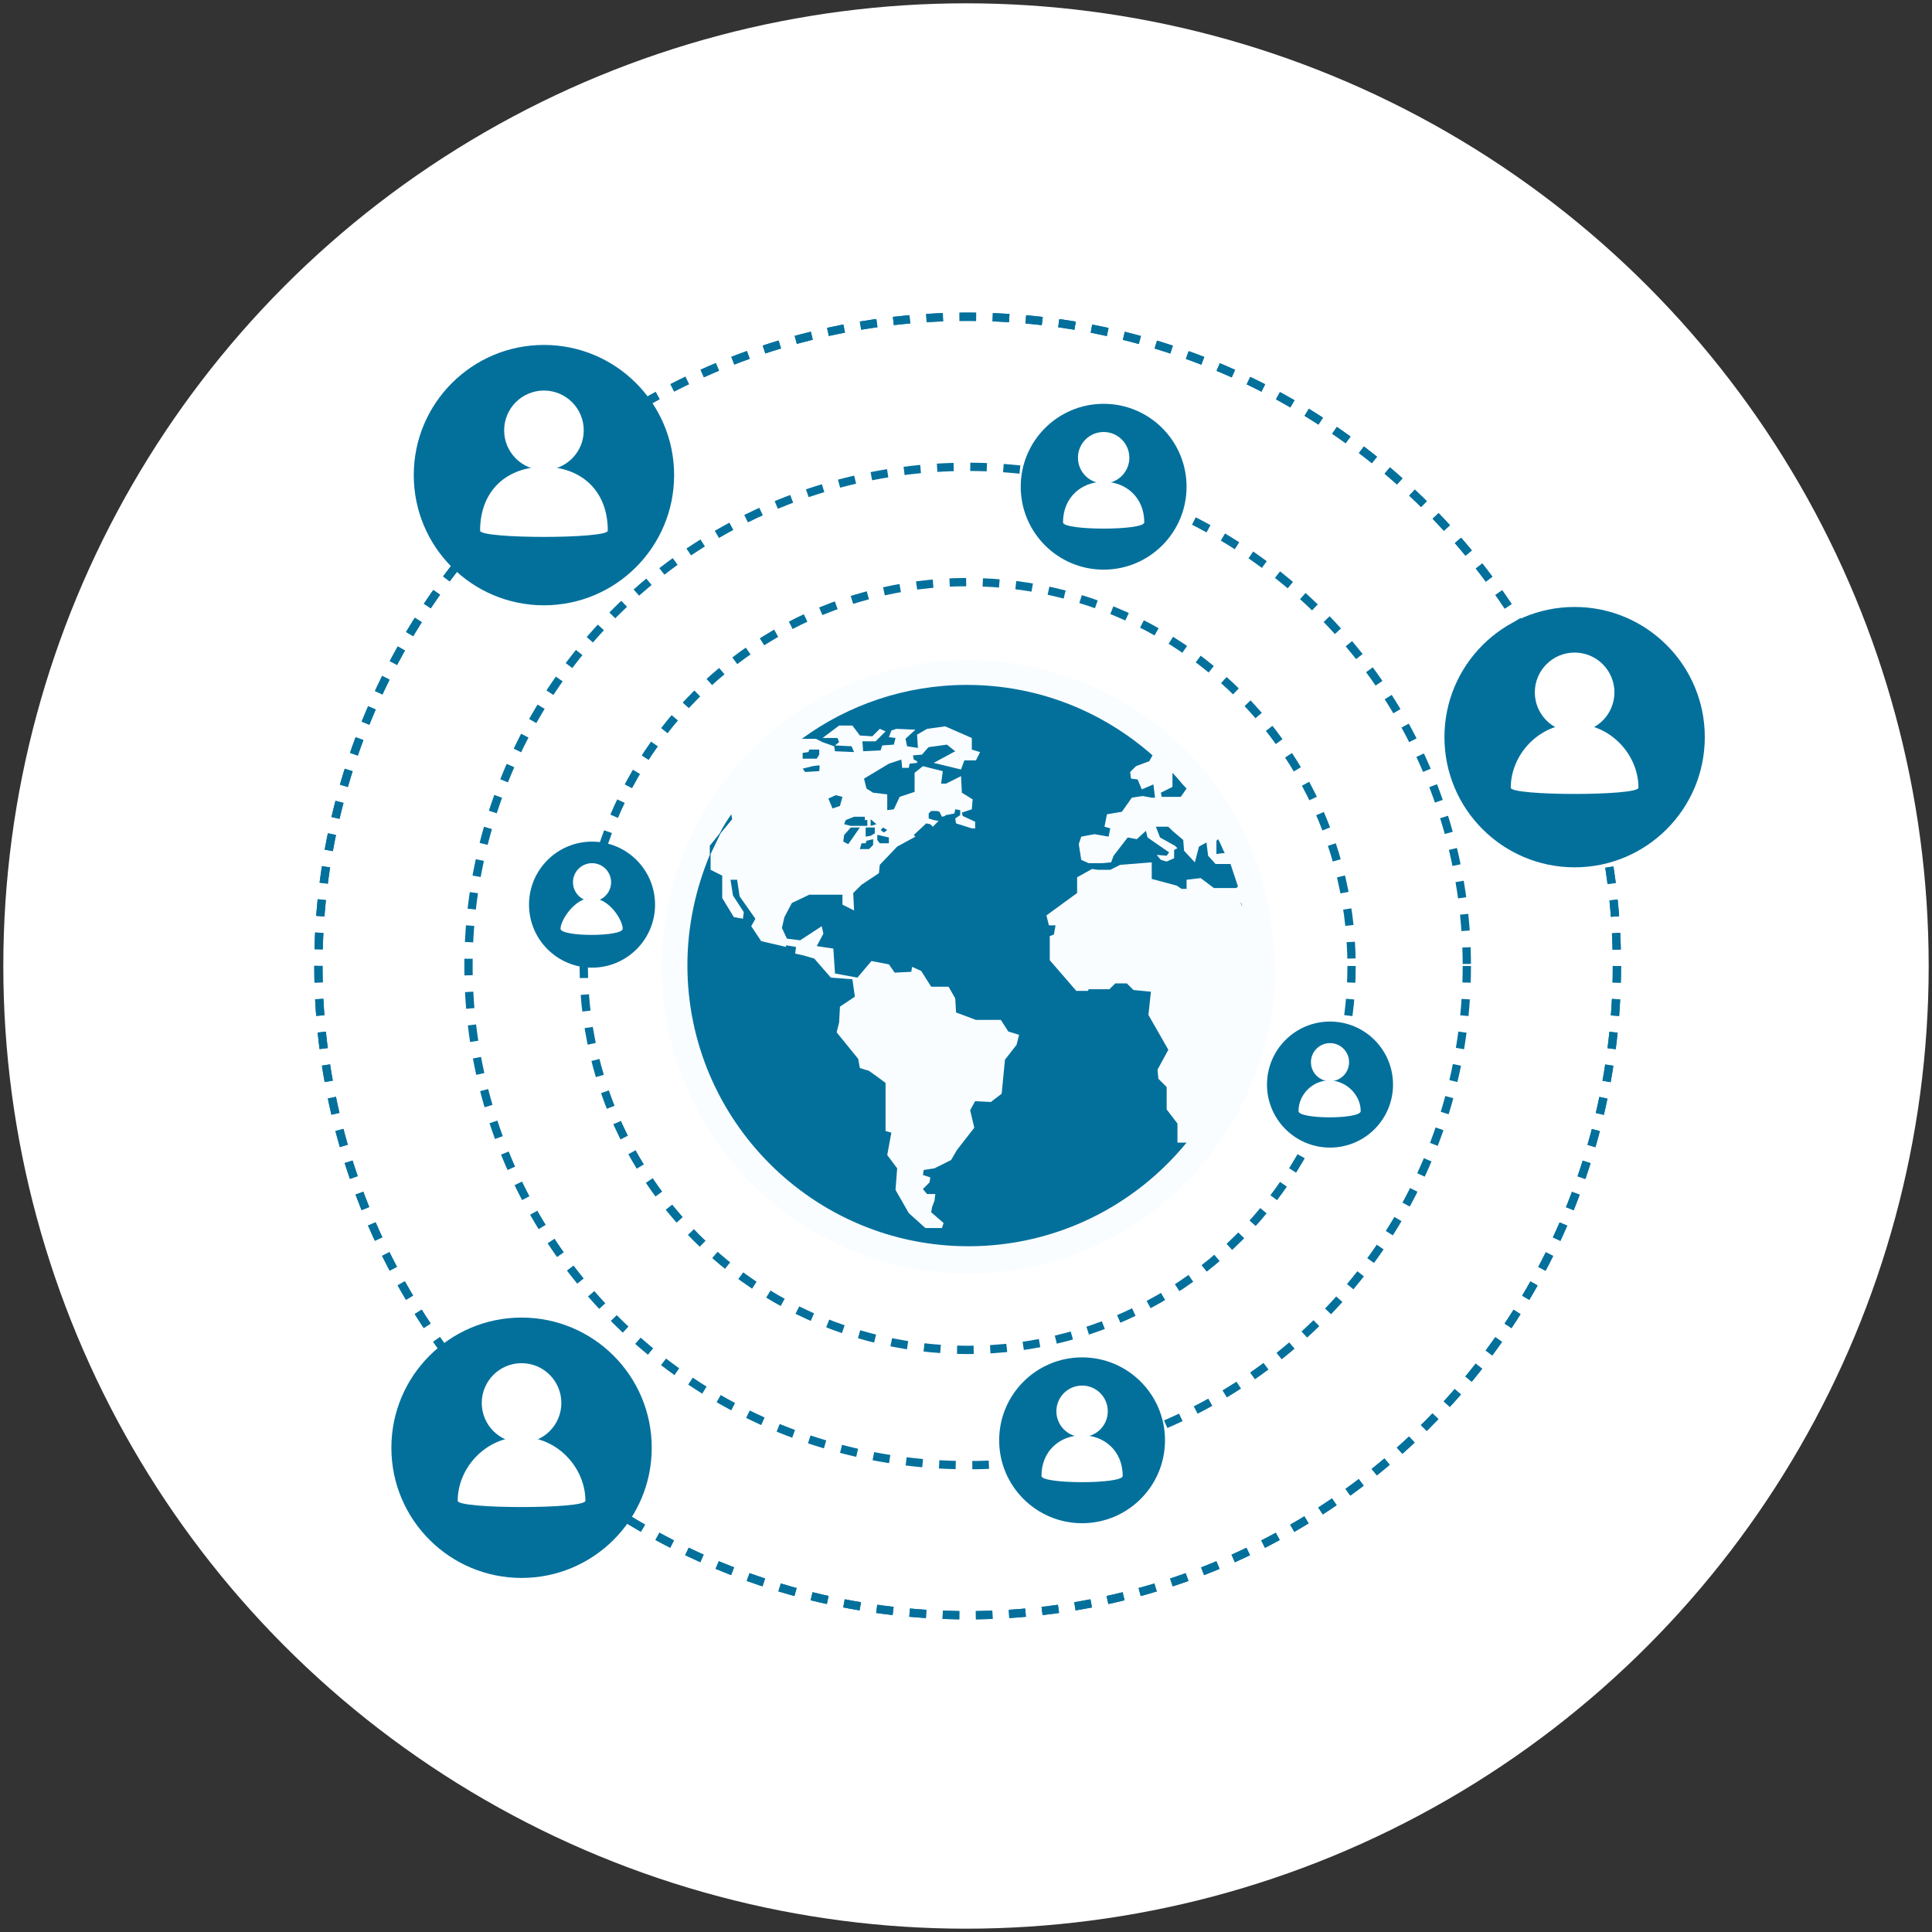 <svg xmlns="http://www.w3.org/2000/svg" viewBox="-1323 784 233 233"><rect x="-1323" y="784" width="233" height="233" fill="#333333" stroke="none"/><circle fill="#FFF" cx="-1206.5" cy="900.5" r="116.1"/><circle fill="#03709C" cx="-1205.8" cy="900" r="35.3"/><path fill="#FAFDFF" d="M-1169.3 900.1c0-1.1-.1-2.2-.2-3.2-.3-3.5-1.2-6.9-2.4-10.1-.1-.2-.2-.5-.3-.7-1.7-4-4-7.6-6.9-10.7l-.6-.6c-.5-.6-1.1-1.1-1.7-1.6-6.6-6-15.3-9.6-24.9-9.6s-18.4 3.7-25 9.8c-1.5 1.4-2.9 3-4.2 4.6-4.8 6.3-7.7 14.1-7.7 22.6 0 20.4 16.6 37 37 37 14.3 0 26.8-8.2 32.9-20.2 1.3-2.6 2.3-5.3 3-8.1.2-.7.3-1.5.5-2.2.4-2.1.6-4.3.6-6.5-.1-.2-.1-.4-.1-.5zm-7-14.7l.2-.2c.3.5.5 1.1.8 1.7h-.3l-.7.1v-1.6zm-5.3-6.5v-1.7c.6.6 1.1 1.3 1.7 1.9l-.7 1h-2.3l-.1-.5 1.4-.7zm-44.6-4.1l.7-.1.1-.3h1.2v.6l-.3.5h-1.7v-.7zm1.2 1.6s.7-.1.8-.1 0 .7 0 .7l-1.7.1-.3-.4 1.2-.3zm51.1 14.7h-2.7l-1.6-1.2-1.7.2v1.1h-.6l-.6-.4-3-.8v-2l-3.8.3-1.2.6h-1.5l-.7-.1-1.8 1v1.9l-3.7 2.7.3 1.2h.8l-.2 1.1-.5.2v2.9l3.2 3.7h1.4l.1-.2h2.5l.7-.7h1.4l.8.8 2.1.2-.3 2.8 2.4 4.2-1.3 2.4.1 1.1 1 1v2.7l1.3 1.7v2.3h1.1c-6.2 7.6-15.7 12.5-26.3 12.5-18.7 0-33.9-15.2-33.9-33.9 0-4.7 1-9.2 2.7-13.3V886l1.2-1.5c.4-.8.9-1.6 1.4-2.3l.1.6-1.4 1.7c-.4.8-.8 1.7-1.2 2.5v1.9l1.4.7v2.7l1.4 2.3 1.1.2.1-.8-1.3-2-.3-1.9h.8l.3 2 1.9 2.7-.5.9 1.2 1.8 3 .7v-.2l1.2.2-.1.8.9.2 1.4.4 2 2.3 2.6.2.3 2.1-1.8 1.2-.1 1.9-.3 1.2 2.6 3.2.2 1.1s.9.3 1 .3 2.1 1.5 2.1 1.5v5.8l.7.2-.5 2.7 1.2 1.6-.2 2.6 1.6 2.8 2 1.8h2l.2-.6-1.5-1.3.1-.6.3-.8.1-.8h-1l-.5-.6.8-.8.1-.6-.9-.3.1-.6 1.3-.2 2-1 .7-1.2 2.1-2.7-.5-2.1.6-1.1 1.9.1 1.3-1 .4-4.1 1.4-1.8.3-1.2-1.3-.4-.9-1.4h-3l-2.4-.9-.1-1.7-.8-1.4h-2.1l-1.2-1.9-1.1-.5-.1.6-2 .1-.7-1-2.1-.4-1.7 2-2.7-.5-.2-3-2-.3.8-1.5-.2-.9-2.6 1.7-1.6-.2-.6-1.3.3-1.3.9-1.7 2.1-1h4v1.2l1.4.7-.1-2.1 1-1 2.1-1.4.1-1 2.1-2.2 2.2-1.2-.2-.2 1.5-1.4.5.1.3.3.6-.6.1-.1-.6-.1-.6-.2v-.6l.3-.3h.7l.3.1.3.6.4-.1v-.1h.1l1-.2.1-.5.6.1v.6l-.6.4.1.6 1.9.6h.4v-.8l-1.5-.7-.1-.4 1.2-.4.1-1.2-1.3-.8-.1-2-1.8.9h-.6l.2-1.5-2.4-.6-1 .8v2.3l-1.8.6-.7 1.5-.8.1v-1.9l-1.7-.2-.8-.5-.3-1.2 3-1.8 1.5-.5.1 1h.8l.1-.5.9-.1v-.2l-.4-.2-.1-.5 1.1-.1.6-.7.2-.2 2.2-.3 1 .8-2.6 1.4 3.3.8.4-1.1h1.4l.5-1-1-.3V873l-3.2-1.4-2.2.3-1.2.7.1 1.6-1.3-.2-.2-.9 1.2-1.1-2.3-.1-.6.2-.3.8.8.1-.2.8-1.4.1-.2.6-2.1.1-.1-1.2h1.6l1.2-1.2-.7-.3-.9.9-1.5-.1-.9-1.2h-1.6l-2 1.5h1.8l.2.5-.5.4 2 .1.3.7-2.3-.1-.1-.6-1.4-.5-.8-.4h-1.7c5.6-4.1 12.5-6.5 19.9-6.5 8.6 0 16.4 3.2 22.4 8.5l-.4.7-1.6.6-.7.7.1.8.8.1.5 1.2 1.4-.6.2 1.6h-.4l-1.1-.2-1.3.2-1.2 1.7-1.8.3-.3 1.5.7.2-.2 1-1.7-.3-1.6.3-.3.9.3 1.9.9.4h1.6l1.1-.1.3-.8 1.7-2.2 1.1.2 1.1-1 .2.8 2.6 1.8-.3.4-1.2-.1.5.6.7.2.9-.4v-1l.4-.2-.3-.3-1.8-1-.5-1.3h1.5l.5.5 1.3 1.1.1 1.3 1.3 1.4.5-1.9.9-.5.2 1.6.9 1h1.8l.9 2.7-.2.2zm-49.2-10.8l.9-.4.8.2-.3 1.1-.9.3-.5-1.2zm4.7 2.6v.7h-2l-.8-.2.2-.5 1-.4h1.3v.4h.3zm.9.9v.7l-.5.3-.6.1v-1.1h1.1zm-.5-.2v-.8l.7.6-.7.2zm.3 1.6v.7l-.5.5h-1.1l.2-.7h.5l.1-.3.8-.2zm-2.7-1.4h1.1l-1.4 2-.6-.3.1-.8.8-.9zm4.6 1.2v.7h-1.1l-.3-.4v-.6h.1l1.3.3zm-1-.9l.3-.3.5.3-.4.3-.4-.3zm43.4 8.7c.1.1.2.3.2.5l-.2-.5z"/><g fill="none" stroke="#03709C" stroke-miterlimit="10" stroke-dasharray="2,2"><circle cx="-1206.3" cy="900.5" r="46.3"/><circle cx="-1206.3" cy="900.5" r="60.2"/><circle cx="-1206.3" cy="900.5" r="78.3"/><circle cx="-1206.3" cy="900.5" r="78.3"/></g><circle fill="#03709C" cx="-1260.1" cy="958.6" r="15.7"/><g fill="#FFF"><circle cx="-1260.1" cy="953.2" r="4.8"/><path d="M-1252.4 965c0 1-15.4 1-15.4 0 0-4 3.4-7.7 7.7-7.7 4.3 0 7.7 3.7 7.7 7.7z"/></g><circle fill="#03709C" cx="-1257.4" cy="841.3" r="15.7"/><g fill="#FFF"><circle cx="-1257.4" cy="835.9" r="4.8"/><path d="M-1249.7 848c0 1-15.4 1-15.4 0 0-5 3.4-7.7 7.7-7.7 4.3 0 7.7 2.7 7.7 7.7z"/></g><circle fill="#03709C" cx="-1133.1" cy="872.9" r="15.7"/><g fill="#FFF"><circle cx="-1133.1" cy="867.5" r="4.8"/><path d="M-1125.4 879c0 1-15.4 1-15.4 0 0-4 3.4-7.7 7.7-7.7 4.3 0 7.7 3.7 7.7 7.7z"/></g><g><circle fill="#03709C" cx="-1192.5" cy="957.7" r="10"/><g fill="#FFF"><circle cx="-1192.5" cy="954.2" r="3.1"/><path d="M-1187.6 962c0 1-9.8 1-9.8 0 0-3 2.2-4.9 4.9-4.9s4.9 1.9 4.9 4.9z"/></g></g><g><circle fill="#03709C" cx="-1189.9" cy="842.7" r="10"/><g fill="#FFF"><circle cx="-1189.9" cy="839.2" r="3.1"/><path d="M-1185 847c0 1-9.8 1-9.8 0 0-3 2.2-4.9 4.9-4.9s4.9 1.9 4.9 4.9z"/></g></g><g><circle fill="#03709C" cx="-1251.6" cy="893.1" r="7.6"/><g fill="#FFF"><circle cx="-1251.6" cy="890.4" r="2.3"/><path d="M-1247.9 896c0 1-7.5 1-7.5 0s1.7-3.7 3.7-3.7c2.2 0 3.8 2.7 3.8 3.7z"/></g></g><g><circle fill="#03709C" cx="-1162.6" cy="914.8" r="7.6"/><g fill="#FFF"><circle cx="-1162.6" cy="912.1" r="2.3"/><path d="M-1158.9 918c0 1-7.5 1-7.5 0 0-2 1.7-3.7 3.7-3.7s3.8 1.7 3.8 3.7z"/></g></g></svg>